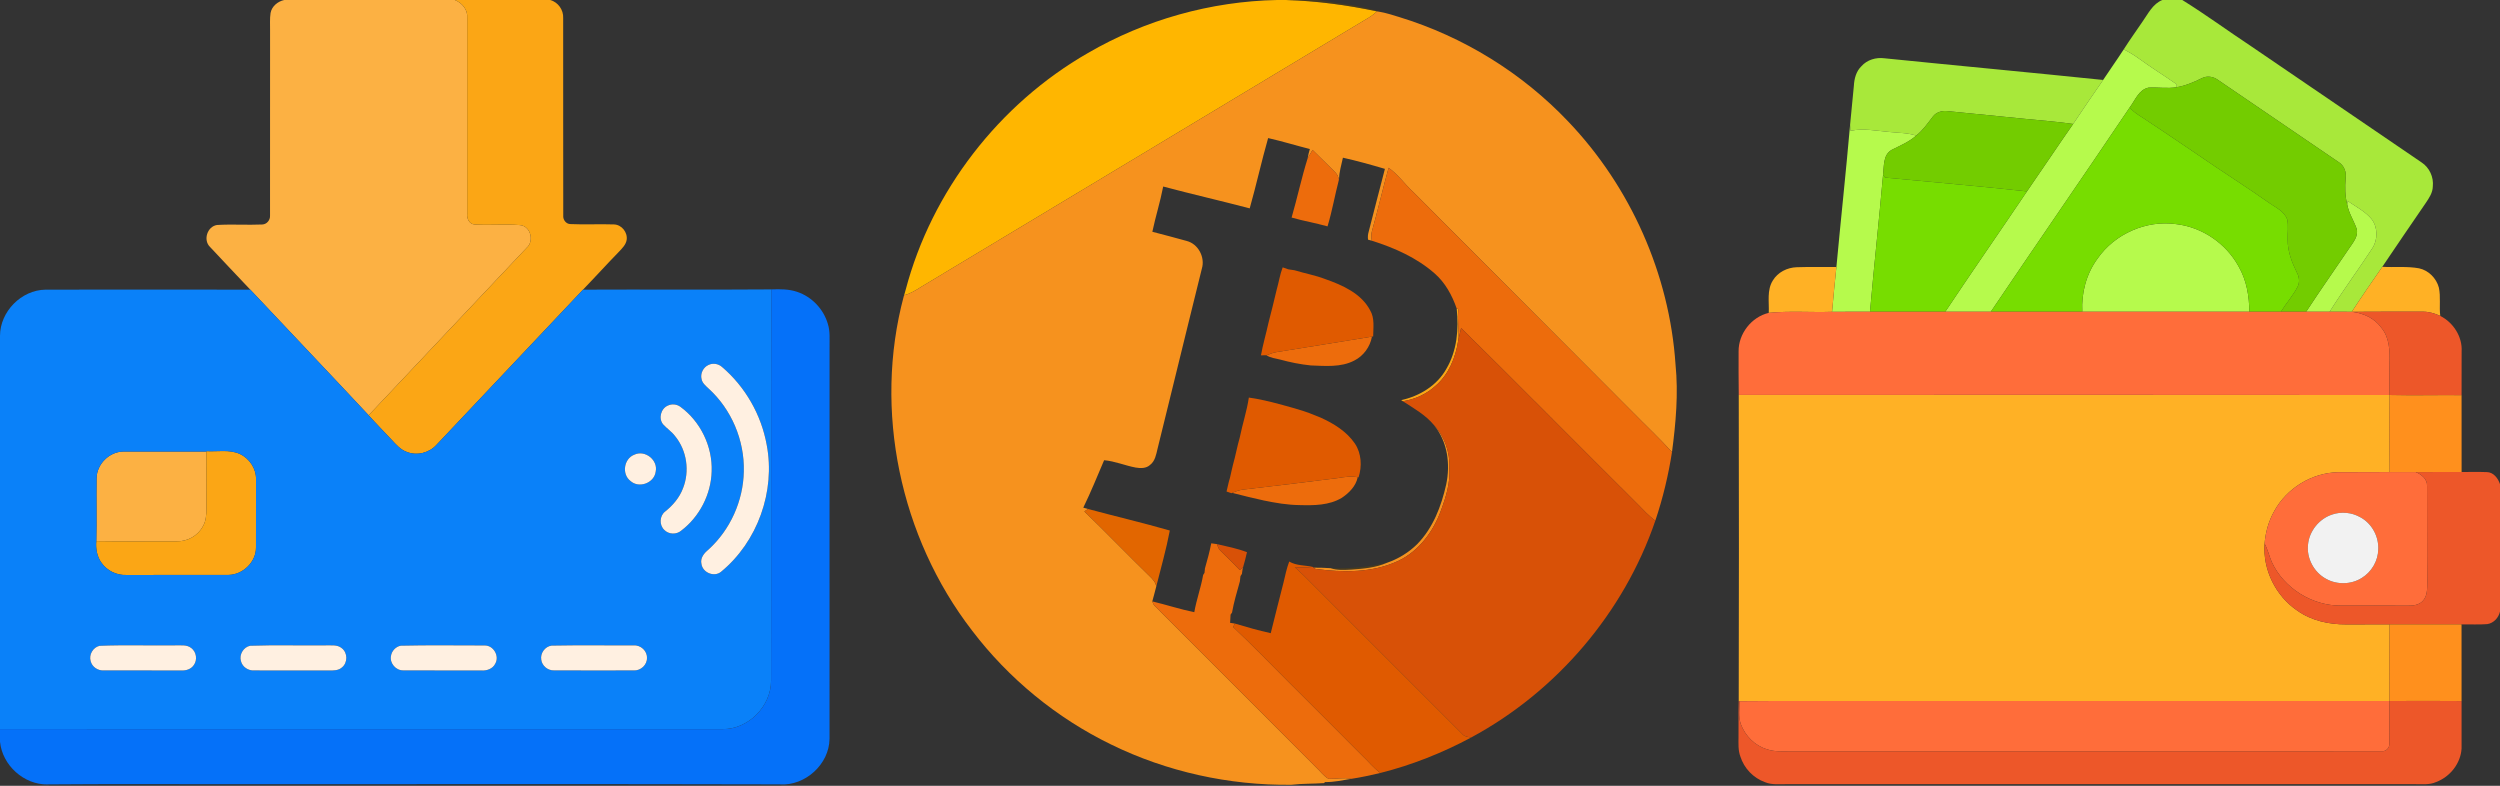 <?xml version="1.0" encoding="UTF-8" ?>
<!DOCTYPE svg PUBLIC "-//W3C//DTD SVG 1.1//EN" "http://www.w3.org/Graphics/SVG/1.1/DTD/svg11.dtd">
<svg width="1543pt" height="485pt" viewBox="0 0 1543 485" version="1.1" xmlns="http://www.w3.org/2000/svg">
<rect x="0" y="0" width="1543" height="485" fill="#333333" stroke="none"/>
<g id="#fcb143ff">
<path fill="#fcb143" opacity="1.00" d=" M 175.42 0.00 L 280.73 0.00 C 285.22 1.83 288.80 5.96 288.35 11.06 C 288.40 51.38 288.37 91.71 288.36 132.03 C 288.02 135.02 289.76 138.46 293.08 138.56 C 302.35 139.14 311.68 138.20 320.93 138.93 C 327.56 139.53 329.89 148.86 324.97 153.02 C 292.53 187.48 259.94 221.81 227.53 256.31 C 203.31 230.35 178.80 204.65 154.48 178.78 C 146.19 169.98 137.84 161.24 129.60 152.39 C 125.23 148.13 127.95 139.73 133.98 138.86 C 143.26 138.29 152.59 138.98 161.87 138.56 C 164.66 138.46 166.83 135.82 166.66 133.09 C 166.73 95.06 166.67 57.03 166.69 19.00 C 166.75 15.34 166.43 11.65 166.99 8.02 C 167.75 3.87 171.43 0.87 175.42 0.00 Z" />
<path fill="#fcb143" opacity="1.00" d=" M 59.61 295.08 C 59.78 286.46 67.41 278.83 76.04 278.70 C 93.14 278.64 110.25 278.64 127.35 278.70 C 127.42 290.49 127.34 302.27 127.41 314.05 C 127.41 317.81 127.12 321.75 125.11 325.03 C 121.99 330.80 115.47 334.30 108.96 334.10 C 92.45 334.07 75.94 334.28 59.44 333.99 C 59.76 321.02 59.40 308.05 59.61 295.08 Z" />
</g>
<g id="#fba615ff">
<path fill="#fba615" opacity="1.00" d=" M 280.73 0.00 L 339.65 0.00 C 344.47 1.41 347.83 6.08 347.59 11.11 C 347.65 51.74 347.54 92.37 347.64 133.00 C 347.38 135.59 349.34 138.27 352.05 138.30 C 361.00 138.73 369.97 138.19 378.92 138.52 C 383.70 138.63 387.48 143.44 386.77 148.09 C 386.30 151.00 384.10 153.15 382.17 155.21 C 374.61 162.96 367.35 171.01 359.82 178.78 C 329.71 210.70 299.60 242.62 269.45 274.49 C 264.95 279.51 257.39 281.43 251.09 278.93 C 247.16 277.53 244.38 274.29 241.63 271.33 C 236.94 266.31 232.11 261.43 227.53 256.31 C 259.94 221.81 292.53 187.48 324.97 153.02 C 329.89 148.86 327.56 139.53 320.93 138.93 C 311.68 138.20 302.35 139.14 293.08 138.56 C 289.76 138.46 288.02 135.02 288.36 132.03 C 288.37 91.71 288.40 51.38 288.35 11.06 C 288.80 5.96 285.22 1.83 280.73 0.00 Z" />
<path fill="#fba615" opacity="1.00" d=" M 899.08 190.45 C 899.37 190.52 899.94 190.66 900.22 190.73 C 899.17 197.19 900.79 203.69 900.01 210.17 C 898.42 220.61 894.20 231.05 886.06 238.08 C 880.49 243.23 873.30 246.45 865.85 247.65 L 864.81 246.96 C 876.12 244.52 886.92 237.97 892.67 227.69 C 899.29 216.54 900.42 203.11 899.08 190.45 Z" />
<path fill="#fba615" opacity="1.00" d=" M 127.35 278.46 C 134.17 278.86 141.42 277.29 147.88 280.13 C 153.93 282.87 158.26 289.31 158.01 296.02 C 157.99 309.99 158.01 323.97 157.99 337.94 C 158.06 346.91 149.90 354.71 141.04 354.84 C 120.02 354.91 99.01 354.83 78.00 354.88 C 72.06 355.12 66.06 352.28 62.66 347.37 C 59.86 343.55 59.02 338.63 59.44 333.99 C 75.94 334.28 92.45 334.07 108.96 334.10 C 115.47 334.30 121.99 330.80 125.11 325.03 C 127.12 321.75 127.41 317.81 127.41 314.05 C 127.34 302.27 127.42 290.49 127.35 278.70 L 127.35 278.46 Z" />
</g>
<g id="#ffb600ff">
<path fill="#ffb600" opacity="1.00" d=" M 788.28 0.00 L 793.62 0.00 C 812.54 0.55 831.38 3.08 849.89 7.03 C 847.63 9.15 845.03 10.86 842.33 12.36 C 751.22 67.25 660.05 122.04 568.88 176.85 C 565.45 179.01 562.00 181.24 558.02 182.23 C 558.25 181.43 558.70 179.82 558.93 179.02 C 575.02 117.86 616.68 64.16 671.48 32.72 C 706.81 12.17 747.42 0.79 788.28 0.00 Z" />
</g>
<g id="#684a0068">
<path fill="#684a00" opacity="0.41" d=" M 793.62 0.00 L 813.40 0.00 C 825.94 2.25 838.87 2.98 851.01 7.19 L 849.89 7.03 C 831.38 3.08 812.54 0.55 793.62 0.00 Z" />
<path fill="#684a00" opacity="0.41" d=" M 821.24 350.68 C 832.94 351.15 844.65 349.95 856.06 347.35 C 849.13 350.38 841.51 351.02 834.06 351.56 C 829.77 351.76 825.36 352.10 821.24 350.68 Z" />
</g>
<g id="#a8e83aff">
<path fill="#a8e83a" opacity="1.00" d=" M 1334.60 0.00 L 1346.90 0.00 C 1361.41 9.00 1375.19 19.15 1389.44 28.57 C 1424.46 52.49 1459.53 76.32 1494.56 100.22 C 1499.42 103.37 1502.18 109.34 1501.53 115.09 C 1501.47 118.89 1499.30 122.14 1497.25 125.17 C 1488.28 138.34 1479.21 151.43 1470.36 164.68 L 1470.21 164.90 C 1463.90 174.03 1457.57 183.15 1451.52 192.45 C 1446.96 192.30 1442.40 192.45 1437.84 192.41 C 1446.21 179.07 1455.60 166.40 1464.20 153.22 C 1467.68 147.88 1467.63 140.42 1463.80 135.29 C 1459.83 130.51 1454.18 127.61 1449.13 124.16 C 1449.02 124.67 1448.80 125.68 1448.69 126.18 C 1447.33 120.91 1447.25 115.43 1447.73 110.03 C 1448.29 106.30 1446.88 102.35 1443.67 100.24 C 1418.73 83.19 1393.71 66.23 1368.76 49.20 C 1365.99 47.22 1362.22 46.64 1359.13 48.19 C 1354.11 50.64 1348.95 52.91 1343.41 53.84 C 1343.44 53.40 1343.49 52.52 1343.51 52.08 C 1335.74 46.66 1327.69 41.65 1320.02 36.08 C 1317.10 33.94 1313.98 32.10 1310.77 30.47 C 1314.46 24.67 1318.46 19.08 1322.33 13.40 C 1325.83 8.47 1328.62 2.41 1334.60 0.00 Z" />
<path fill="#a8e83a" opacity="1.00" d=" M 1148.89 40.85 C 1152.41 36.88 1157.90 35.29 1163.09 35.97 C 1208.07 40.54 1253.08 44.70 1298.05 49.35 C 1291.74 58.31 1285.69 67.45 1279.55 76.52 C 1269.71 75.03 1259.77 74.43 1249.88 73.36 C 1233.90 71.83 1217.92 70.12 1201.94 68.58 C 1198.63 68.18 1195.04 69.21 1192.98 71.93 C 1189.77 76.05 1186.81 80.44 1182.65 83.69 C 1177.24 81.89 1171.50 82.07 1165.91 81.43 C 1158.02 80.76 1150.05 79.02 1142.17 80.74 C 1142.05 79.48 1141.95 78.23 1141.88 76.98 C 1142.61 68.97 1143.47 60.96 1144.21 52.95 C 1144.43 48.56 1145.62 43.98 1148.89 40.85 Z" />
</g>
<g id="#f6921eff">
<path fill="#f6921e" opacity="1.00" d=" M 849.89 7.03 L 851.01 7.19 C 855.32 7.88 859.47 9.29 863.65 10.54 C 903.17 22.64 939.50 45.04 967.94 75.04 C 1006.42 115.36 1030.41 169.30 1034.13 224.93 C 1035.94 242.96 1034.33 261.13 1031.95 279.02 C 1024.19 270.46 1015.73 262.57 1007.64 254.32 C 962.57 209.07 917.46 163.85 872.38 118.62 C 867.09 113.77 862.91 107.75 857.06 103.54 C 853.40 116.58 850.44 129.81 846.72 142.85 C 846.14 144.71 846.43 146.66 846.67 148.55 C 846.09 148.40 844.94 148.08 844.36 147.93 C 844.12 146.30 844.27 144.66 844.73 143.09 C 848.13 130.15 851.32 117.15 854.77 104.23 C 846.20 101.68 837.58 99.28 828.85 97.33 C 827.83 101.83 826.57 106.29 826.38 110.92 C 826.12 108.82 824.95 107.06 823.44 105.67 C 818.94 101.34 814.62 96.83 810.10 92.54 C 809.09 94.27 808.08 95.99 807.08 97.72 C 807.41 95.78 807.86 93.86 808.44 91.98 C 799.83 89.81 791.35 87.17 782.69 85.22 C 778.59 99.59 775.39 114.23 771.32 128.61 C 753.57 123.93 735.66 119.86 717.92 115.12 C 716.13 124.53 713.20 133.68 711.23 143.05 C 718.35 144.82 725.40 146.84 732.49 148.73 C 739.60 150.60 743.90 158.85 741.79 165.79 C 738.73 177.86 735.90 189.98 732.84 202.05 C 726.80 227.06 720.50 252.02 714.42 277.03 C 713.57 280.57 712.93 284.59 709.83 286.94 C 707.47 289.16 703.99 289.09 701.01 288.59 C 694.42 287.38 688.17 284.62 681.46 284.05 C 677.28 293.85 673.27 303.75 668.60 313.33 C 669.55 313.60 670.52 313.87 671.50 314.12 C 670.94 314.51 669.83 315.28 669.28 315.67 C 682.85 328.76 695.93 342.36 709.43 355.52 C 711.32 357.30 713.17 359.28 713.66 361.93 C 712.91 365.03 712.00 368.08 711.20 371.17 C 711.52 372.25 712.01 373.29 712.83 374.11 C 746.18 407.45 779.52 440.81 812.85 474.18 C 815.21 476.38 817.14 479.21 820.05 480.72 C 824.74 480.77 829.42 479.79 834.10 480.68 C 828.72 481.55 823.36 482.79 817.88 482.69 L 817.12 483.33 C 810.42 483.81 803.68 483.56 797.00 484.37 C 758.66 484.82 720.18 476.35 685.70 459.47 C 652.17 443.15 622.54 418.87 599.97 389.19 C 555.52 331.59 538.99 253.23 557.81 182.83 C 557.86 182.68 557.97 182.38 558.02 182.23 C 562.00 181.24 565.45 179.01 568.88 176.85 C 660.05 122.04 751.22 67.25 842.33 12.36 C 845.03 10.86 847.63 9.15 849.89 7.03 Z" />
<path fill="#f6921e" opacity="1.00" d=" M 885.02 262.33 C 891.63 269.40 895.06 279.34 894.55 288.98 C 895.12 297.81 892.57 306.44 889.52 314.61 C 884.79 327.97 875.68 340.33 862.58 346.38 C 846.79 353.62 828.75 353.43 811.88 351.11 L 810.85 350.36 C 814.31 350.36 817.77 350.43 821.24 350.68 C 825.36 352.10 829.77 351.76 834.06 351.56 C 841.51 351.02 849.13 350.38 856.06 347.35 C 863.06 344.93 869.52 340.98 874.78 335.76 C 884.48 325.82 889.60 312.40 892.57 299.06 C 895.27 286.46 893.41 272.48 885.02 262.33 Z" />
</g>
<g id="#b6fa4cff">
<path fill="#b6fa4c" opacity="1.00" d=" M 1310.77 30.47 C 1313.98 32.10 1317.10 33.94 1320.02 36.08 C 1327.69 41.65 1335.74 46.66 1343.51 52.08 C 1343.49 52.52 1343.44 53.40 1343.41 53.84 C 1337.64 54.78 1331.81 53.74 1326.03 54.09 C 1320.02 55.38 1317.80 61.91 1314.45 66.31 C 1286.07 108.47 1257.15 150.27 1228.72 192.40 C 1219.35 192.42 1209.99 192.43 1200.63 192.40 C 1217.23 167.51 1234.31 142.95 1251.04 118.14 C 1260.61 104.32 1269.92 90.31 1279.55 76.52 C 1285.69 67.45 1291.74 58.31 1298.05 49.35 C 1302.22 43.01 1306.66 36.85 1310.77 30.47 Z" />
<path fill="#b6fa4c" opacity="1.00" d=" M 1133.43 164.80 C 1136.15 135.52 1139.33 106.28 1141.88 76.98 C 1141.95 78.23 1142.05 79.48 1142.17 80.74 C 1150.05 79.02 1158.02 80.76 1165.91 81.43 C 1171.50 82.07 1177.24 81.89 1182.65 83.69 C 1178.21 87.67 1172.65 89.89 1167.43 92.56 C 1162.07 95.74 1162.89 102.73 1162.21 108.05 C 1159.74 136.18 1156.59 164.26 1154.16 192.41 C 1146.35 192.44 1138.55 192.37 1130.75 192.45 C 1131.52 183.22 1132.49 174.01 1133.43 164.80 Z" />
<path fill="#b6fa4c" opacity="1.00" d=" M 1449.13 124.16 C 1454.18 127.61 1459.83 130.51 1463.80 135.29 C 1467.63 140.42 1467.68 147.88 1464.20 153.22 C 1455.60 166.40 1446.21 179.07 1437.84 192.41 C 1433.01 192.42 1428.19 192.42 1423.37 192.39 C 1432.07 179.13 1441.19 166.15 1450.08 153.02 C 1452.42 149.52 1455.78 145.68 1454.50 141.13 C 1452.75 136.08 1449.64 131.52 1448.69 126.18 C 1448.80 125.68 1449.02 124.67 1449.13 124.16 Z" />
<path fill="#b6fa4c" opacity="1.00" d=" M 1294.58 159.62 C 1305.19 144.33 1324.63 135.73 1343.09 138.32 C 1359.13 140.16 1373.86 150.22 1381.61 164.36 C 1386.55 172.82 1388.21 182.72 1388.30 192.41 C 1353.93 192.42 1319.56 192.42 1285.19 192.41 C 1284.57 180.83 1287.68 169.02 1294.58 159.62 Z" />
</g>
<g id="#73cc00ff">
<path fill="#73cc00" opacity="1.00" d=" M 1359.13 48.19 C 1362.22 46.64 1365.99 47.22 1368.76 49.20 C 1393.71 66.23 1418.73 83.19 1443.67 100.24 C 1446.88 102.35 1448.29 106.30 1447.73 110.03 C 1447.25 115.43 1447.33 120.91 1448.69 126.18 C 1449.64 131.52 1452.75 136.08 1454.50 141.13 C 1455.78 145.68 1452.42 149.52 1450.08 153.02 C 1441.19 166.15 1432.07 179.13 1423.37 192.39 C 1418.18 192.40 1412.98 192.40 1407.80 192.39 C 1411.02 187.15 1415.23 182.54 1418.04 177.04 C 1419.48 174.31 1419.11 171.03 1417.71 168.37 C 1414.56 162.00 1411.87 155.14 1411.94 147.93 C 1411.81 143.75 1412.54 139.50 1411.66 135.37 C 1409.91 130.70 1405.19 128.33 1401.27 125.74 C 1386.58 115.37 1371.34 105.80 1356.56 95.56 C 1346.65 88.71 1336.58 82.12 1326.60 75.39 C 1322.52 72.40 1317.72 70.28 1314.45 66.31 C 1317.80 61.91 1320.02 55.38 1326.03 54.09 C 1331.81 53.74 1337.64 54.78 1343.41 53.84 C 1348.95 52.91 1354.11 50.64 1359.13 48.19 Z" />
<path fill="#73cc00" opacity="1.00" d=" M 1192.98 71.93 C 1195.04 69.21 1198.63 68.18 1201.94 68.58 C 1217.92 70.12 1233.90 71.83 1249.88 73.36 C 1259.77 74.43 1269.71 75.03 1279.55 76.52 C 1269.92 90.31 1260.61 104.32 1251.04 118.14 C 1221.91 114.86 1192.68 112.47 1163.50 109.61 C 1163.18 109.22 1162.53 108.44 1162.21 108.05 C 1162.89 102.73 1162.07 95.74 1167.43 92.56 C 1172.65 89.89 1178.21 87.67 1182.65 83.69 C 1186.81 80.44 1189.77 76.05 1192.98 71.93 Z" />
</g>
<g id="#77dd00ff">
<path fill="#77dd00" opacity="1.00" d=" M 1228.72 192.40 C 1257.15 150.27 1286.07 108.47 1314.45 66.31 C 1317.72 70.28 1322.52 72.40 1326.60 75.39 C 1336.58 82.12 1346.65 88.71 1356.56 95.56 C 1371.34 105.80 1386.58 115.37 1401.27 125.74 C 1405.19 128.33 1409.91 130.70 1411.66 135.37 C 1412.54 139.50 1411.81 143.75 1411.94 147.93 C 1411.87 155.14 1414.56 162.00 1417.71 168.37 C 1419.11 171.03 1419.48 174.31 1418.04 177.04 C 1415.23 182.54 1411.02 187.15 1407.80 192.39 C 1401.30 192.41 1394.80 192.39 1388.30 192.41 C 1388.21 182.72 1386.55 172.82 1381.61 164.36 C 1373.86 150.22 1359.13 140.16 1343.09 138.32 C 1324.63 135.73 1305.19 144.33 1294.58 159.62 C 1287.68 169.02 1284.57 180.83 1285.19 192.41 C 1266.36 192.39 1247.54 192.40 1228.72 192.40 Z" />
<path fill="#77dd00" opacity="1.00" d=" M 1162.21 108.05 C 1162.53 108.44 1163.18 109.22 1163.50 109.61 C 1192.68 112.47 1221.91 114.86 1251.04 118.14 C 1234.31 142.95 1217.23 167.51 1200.63 192.40 C 1185.14 192.41 1169.65 192.39 1154.16 192.41 C 1156.59 164.26 1159.74 136.18 1162.21 108.05 Z" />
</g>
<g id="#ed6c0cff">
<path fill="#ed6c0c" opacity="1.00" d=" M 807.08 97.72 C 808.08 95.99 809.09 94.27 810.10 92.54 C 814.62 96.83 818.94 101.34 823.44 105.67 C 824.95 107.06 826.12 108.82 826.38 110.92 C 823.89 120.48 822.20 130.26 819.35 139.72 C 812.02 137.64 804.49 136.39 797.18 134.28 C 800.70 122.16 803.29 109.76 807.08 97.72 Z" />
<path fill="#ed6c0c" opacity="1.00" d=" M 857.06 103.54 C 862.91 107.75 867.09 113.77 872.38 118.62 C 917.46 163.85 962.57 209.07 1007.64 254.32 C 1015.73 262.57 1024.19 270.46 1031.95 279.02 C 1029.72 293.40 1026.30 307.58 1021.67 321.36 C 1017.61 318.46 1014.32 314.72 1010.82 311.22 C 974.42 275.03 938.33 238.51 901.81 202.43 C 901.18 205.01 900.55 207.58 900.01 210.17 C 900.79 203.69 899.17 197.19 900.22 190.73 C 899.94 190.66 899.37 190.52 899.08 190.45 C 896.25 182.29 892.00 174.45 885.41 168.72 C 874.33 159.01 860.58 152.95 846.67 148.55 C 846.43 146.66 846.14 144.71 846.72 142.85 C 850.44 129.81 853.40 116.58 857.06 103.54 Z" />
<path fill="#ed6c0c" opacity="1.00" d=" M 788.13 217.27 C 807.69 214.18 827.22 210.91 846.77 207.76 C 845.66 214.04 841.54 219.71 835.82 222.56 C 827.58 226.83 817.99 225.87 809.04 225.55 C 802.63 224.91 796.28 223.60 790.06 221.92 C 787.26 221.16 784.16 220.97 781.71 219.28 C 783.79 218.47 785.89 217.61 788.13 217.27 Z" />
<path fill="#ed6c0c" opacity="1.00" d=" M 826.07 295.01 C 830.00 294.41 834.02 293.71 837.98 294.57 C 836.87 300.01 832.66 304.26 828.20 307.24 C 820.34 311.98 810.86 311.98 801.99 311.74 C 794.61 311.66 787.32 310.40 780.11 308.92 C 773.57 307.42 767.01 305.95 760.53 304.20 C 762.90 303.16 765.39 302.31 767.99 302.09 C 787.37 299.86 806.72 297.48 826.07 295.01 Z" />
<path fill="#ed6c0c" opacity="1.00" d=" M 747.58 335.32 C 748.80 335.48 750.03 335.64 751.27 335.86 C 751.58 337.57 752.30 339.19 753.68 340.33 C 757.61 344.06 761.35 347.99 765.19 351.82 C 765.86 351.25 766.54 350.67 767.23 350.10 L 766.95 351.10 C 766.84 351.88 766.62 353.43 766.51 354.21 C 766.29 354.55 765.85 355.25 765.62 355.60 C 765.49 356.69 765.36 357.78 765.24 358.88 C 763.49 365.24 761.54 371.59 760.40 378.10 C 760.17 378.41 759.73 379.03 759.51 379.34 C 759.40 381.03 759.31 382.72 759.22 384.42 C 759.94 384.52 761.38 384.74 762.10 384.84 C 761.85 385.38 761.36 386.46 761.11 387.00 C 772.76 397.99 783.84 409.56 795.22 420.83 C 810.42 435.94 825.52 451.16 840.69 466.31 C 844.49 469.85 847.72 474.00 851.95 477.07 L 851.16 477.27 C 845.51 478.56 839.84 479.83 834.10 480.68 C 829.42 479.79 824.74 480.77 820.05 480.72 C 817.14 479.21 815.21 476.38 812.85 474.18 C 779.52 440.81 746.18 407.45 712.83 374.11 C 712.01 373.29 711.52 372.25 711.20 371.17 C 719.87 373.27 728.38 376.05 737.12 377.85 C 738.45 370.08 741.23 362.65 742.57 354.89 C 742.78 354.55 743.21 353.88 743.43 353.55 C 743.49 352.88 743.62 351.53 743.68 350.86 C 745.13 345.72 746.58 340.57 747.58 335.32 Z" />
</g>
<g id="#ffb125ff">
<path fill="#ffb125" opacity="1.00" d=" M 1470.21 164.90 L 1470.36 164.68 C 1477.91 165.12 1485.55 164.23 1493.05 165.61 C 1498.91 166.86 1503.72 171.72 1505.26 177.48 C 1506.52 183.23 1505.40 189.17 1506.13 194.99 C 1502.66 193.38 1498.91 192.27 1495.06 192.37 C 1480.55 192.42 1466.03 192.29 1451.52 192.45 C 1457.57 183.15 1463.90 174.03 1470.21 164.90 Z" />
<path fill="#ffb125" opacity="1.00" d=" M 1094.17 173.15 C 1097.24 168.01 1103.06 165.12 1108.95 164.93 C 1117.10 164.63 1125.27 164.91 1133.43 164.80 C 1132.49 174.01 1131.52 183.22 1130.75 192.45 C 1117.73 192.91 1104.65 191.79 1091.68 193.10 C 1091.99 186.45 1090.42 179.12 1094.17 173.15 Z" />
<path fill="#ffb125" opacity="1.00" d=" M 1073.16 243.77 C 1207.05 243.71 1340.95 243.66 1474.85 243.80 C 1474.72 259.65 1474.70 275.51 1474.89 291.36 C 1464.25 291.49 1453.61 291.34 1442.98 291.45 C 1426.81 291.85 1411.28 301.37 1403.59 315.59 C 1400.17 321.68 1398.24 328.54 1397.70 335.49 C 1396.49 351.61 1404.60 367.96 1418.00 376.95 C 1426.68 383.10 1437.51 385.44 1448.01 385.38 C 1456.95 385.31 1465.90 385.38 1474.85 385.33 C 1474.72 401.11 1474.74 416.89 1474.80 432.67 C 1367.53 432.68 1260.25 432.67 1152.98 432.67 C 1126.56 432.75 1100.13 432.52 1073.71 432.79 L 1073.14 432.80 C 1073.32 369.79 1073.29 306.78 1073.16 243.77 Z" />
</g>
<g id="#e05a00ff">
<path fill="#e05a00" opacity="1.00" d=" M 787.93 178.93 C 789.27 174.31 789.94 169.51 791.67 165.01 C 792.53 165.31 794.24 165.91 795.09 166.22 C 796.39 166.41 797.71 166.59 799.04 166.81 C 805.26 168.75 811.79 169.87 817.91 172.24 C 828.54 175.97 840.17 181.09 845.67 191.56 C 848.54 196.46 847.56 202.25 847.52 207.64 C 847.33 207.67 846.96 207.73 846.77 207.76 C 827.22 210.91 807.69 214.18 788.13 217.27 C 785.89 217.61 783.79 218.47 781.71 219.28 C 780.85 219.29 779.12 219.30 778.26 219.30 C 779.49 212.45 781.50 205.77 782.97 198.98 C 784.73 192.32 786.33 185.62 787.93 178.93 Z" />
<path fill="#e05a00" opacity="1.00" d=" M 765.17 270.08 C 766.84 261.81 769.54 253.75 770.79 245.39 C 780.34 246.68 789.70 249.42 798.98 252.01 C 801.01 252.62 803.03 253.27 805.07 253.89 C 806.05 254.24 807.03 254.59 808.03 254.93 C 810.39 255.81 812.71 256.77 815.05 257.73 C 823.20 261.40 831.16 266.29 836.28 273.82 C 840.32 279.89 840.71 287.83 838.49 294.65 L 837.98 294.57 C 834.02 293.71 830.00 294.41 826.07 295.01 C 806.72 297.48 787.37 299.86 767.99 302.09 C 765.39 302.31 762.90 303.16 760.53 304.20 L 760.06 304.40 C 759.30 304.14 757.78 303.63 757.02 303.37 C 757.76 300.60 758.20 297.76 759.11 295.03 C 759.61 292.31 760.42 289.66 760.97 286.95 C 762.55 281.37 763.56 275.64 765.17 270.08 Z" />
<path fill="#e05a00" opacity="1.00" d=" M 792.20 359.49 C 793.20 355.15 794.14 350.78 795.70 346.59 C 800.08 349.20 805.33 348.79 810.15 349.88 C 806.50 350.34 802.81 350.37 799.15 350.08 C 801.05 351.76 802.94 353.47 804.76 355.25 C 837.41 387.90 870.06 420.55 902.71 453.20 C 904.04 454.74 906.13 454.83 908.00 455.18 C 890.27 464.68 871.46 472.16 851.95 477.07 C 847.72 474.00 844.49 469.85 840.69 466.31 C 825.52 451.16 810.42 435.94 795.22 420.83 C 783.84 409.56 772.76 397.99 761.11 387.00 C 761.36 386.46 761.85 385.38 762.10 384.84 C 769.43 387.06 776.82 389.13 784.30 390.80 C 786.87 380.35 789.54 369.92 792.20 359.49 Z" />
</g>
<g id="#0a81f9ff">
<path fill="#0a81f9" opacity="1.00" d=" M 0.00 207.23 C 0.07 192.31 13.13 179.00 28.07 178.78 C 70.20 178.71 112.34 178.70 154.48 178.78 C 178.80 204.65 203.31 230.35 227.53 256.31 C 232.11 261.43 236.94 266.31 241.63 271.33 C 244.38 274.29 247.16 277.53 251.09 278.93 C 257.39 281.43 264.95 279.51 269.45 274.49 C 299.60 242.62 329.71 210.70 359.82 178.78 C 398.55 178.60 437.29 178.91 476.02 178.62 C 475.82 259.10 476.05 339.57 475.90 420.05 C 475.96 435.87 461.91 450.14 446.02 450.01 C 297.35 449.99 148.67 450.02 0.00 450.00 L 0.00 207.23 M 437.25 225.26 C 434.02 226.72 432.11 230.58 433.02 234.03 C 433.50 236.48 435.55 238.09 437.25 239.73 C 451.48 252.61 459.61 271.84 459.08 291.01 C 458.74 309.16 450.69 327.03 437.23 339.23 C 434.60 341.36 432.06 344.42 432.94 348.08 C 433.68 353.43 440.76 356.38 445.00 352.93 C 467.58 334.39 478.70 303.23 473.21 274.56 C 469.86 255.99 459.95 238.67 445.57 226.44 C 443.33 224.46 439.94 223.92 437.25 225.26 M 412.18 250.33 C 407.91 252.17 406.30 258.17 409.21 261.84 C 411.55 264.47 414.63 266.39 416.73 269.26 C 423.95 278.10 425.77 290.85 421.53 301.41 C 419.37 307.13 415.32 311.90 410.59 315.67 C 407.05 318.32 406.79 324.02 409.98 327.04 C 412.70 329.90 417.55 330.06 420.51 327.46 C 431.76 318.89 438.83 305.13 439.24 290.99 C 439.81 275.62 432.39 260.18 419.96 251.10 C 417.76 249.44 414.67 249.14 412.18 250.33 M 127.35 278.46 L 127.35 278.70 C 110.25 278.64 93.14 278.64 76.04 278.70 C 67.41 278.83 59.78 286.46 59.61 295.08 C 59.40 308.05 59.76 321.02 59.44 333.99 C 59.02 338.63 59.86 343.55 62.66 347.37 C 66.06 352.28 72.06 355.12 78.00 354.88 C 99.01 354.83 120.02 354.91 141.04 354.84 C 149.90 354.71 158.06 346.91 157.99 337.94 C 158.01 323.97 157.99 309.99 158.01 296.02 C 158.26 289.31 153.93 282.87 147.88 280.13 C 141.42 277.29 134.17 278.86 127.35 278.46 M 391.48 280.65 C 385.03 283.09 383.63 292.67 389.12 296.85 C 394.37 301.63 403.82 298.12 404.69 291.08 C 406.26 283.96 398.08 277.46 391.48 280.65 M 61.45 398.60 C 57.41 399.52 54.75 404.09 55.96 408.07 C 56.81 411.58 60.37 413.99 63.94 413.78 C 79.99 413.84 96.04 413.78 112.09 413.80 C 114.88 413.95 117.88 412.99 119.53 410.60 C 121.99 407.39 121.28 402.34 118.02 399.95 C 115.17 397.67 111.32 398.46 107.97 398.32 C 92.47 398.53 76.92 397.97 61.45 398.60 M 154.35 398.57 C 150.27 399.41 147.53 403.98 148.70 407.98 C 149.54 411.65 153.28 414.06 156.95 413.79 C 172.33 413.84 187.70 413.76 203.07 413.82 C 205.81 413.83 208.88 413.92 211.05 411.94 C 214.68 409.04 214.65 402.91 210.96 400.08 C 208.19 397.71 204.35 398.44 201.01 398.32 C 185.46 398.51 169.88 398.01 154.35 398.57 M 247.30 398.53 C 244.22 399.11 241.75 401.80 241.30 404.88 C 240.46 409.34 244.32 413.86 248.86 413.75 C 264.91 413.88 280.97 413.74 297.02 413.81 C 300.35 414.08 304.06 412.86 305.63 409.69 C 308.46 404.96 304.57 398.23 299.05 398.38 C 281.80 398.40 264.53 398.10 247.30 398.53 M 340.40 398.48 C 336.37 399.00 333.37 403.19 334.06 407.17 C 334.53 410.94 338.09 413.90 341.88 413.76 C 358.25 413.84 374.62 413.80 390.99 413.78 C 395.32 414.12 399.48 410.41 399.31 405.99 C 399.41 401.65 395.32 397.98 391.03 398.35 C 374.15 398.41 357.26 398.14 340.40 398.48 Z" />
</g>
<g id="#0571f9ff">
<path fill="#0571f9" opacity="1.00" d=" M 476.02 178.62 C 481.39 178.42 486.92 178.38 492.06 180.15 C 501.09 183.18 508.36 190.83 510.97 199.99 C 512.41 204.52 511.94 209.34 512.00 214.02 C 511.99 294.70 512.01 375.37 511.99 456.05 C 511.77 471.73 496.98 485.12 481.38 484.13 C 369.26 483.82 257.12 484.09 144.99 484.00 C 106.45 484.10 67.90 483.80 29.36 484.15 C 14.73 484.41 1.42 472.31 0.00 457.80 L 0.00 450.00 C 148.67 450.02 297.35 449.99 446.02 450.01 C 461.91 450.14 475.96 435.87 475.90 420.05 C 476.05 339.57 475.82 259.10 476.02 178.62 Z" />
</g>
<g id="#ff6d3aff">
<path fill="#ff6d3a" opacity="1.00" d=" M 1130.75 192.45 C 1138.55 192.37 1146.35 192.44 1154.16 192.41 C 1169.65 192.39 1185.14 192.41 1200.63 192.40 C 1209.99 192.43 1219.35 192.42 1228.72 192.40 C 1247.54 192.40 1266.36 192.39 1285.19 192.41 C 1319.56 192.42 1353.93 192.42 1388.30 192.41 C 1394.80 192.39 1401.30 192.41 1407.80 192.39 C 1412.98 192.40 1418.18 192.40 1423.37 192.39 C 1428.19 192.42 1433.01 192.42 1437.84 192.41 C 1442.40 192.45 1446.96 192.30 1451.52 192.45 C 1458.58 193.23 1465.51 196.34 1469.73 202.25 C 1474.78 208.28 1475.04 216.51 1474.81 223.99 C 1474.71 230.59 1474.69 237.20 1474.85 243.80 C 1340.95 243.66 1207.05 243.71 1073.16 243.77 C 1072.97 234.84 1073.10 225.91 1073.06 216.98 C 1072.90 206.01 1081.00 195.61 1091.68 193.10 C 1104.65 191.79 1117.73 192.91 1130.75 192.45 Z" />
<path fill="#ff6d3a" opacity="1.00" d=" M 1403.59 315.59 C 1411.28 301.37 1426.81 291.85 1442.98 291.45 C 1453.61 291.34 1464.25 291.49 1474.89 291.36 C 1480.22 291.37 1485.57 291.36 1490.91 291.35 C 1494.53 292.82 1498.19 295.64 1497.97 299.98 C 1498.10 319.65 1497.91 339.34 1498.13 359.02 C 1498.05 363.14 1498.32 367.96 1495.14 371.10 C 1492.74 373.53 1489.16 373.85 1485.96 373.82 C 1472.30 373.72 1458.64 373.77 1444.99 373.78 C 1427.15 373.96 1409.63 363.12 1402.14 346.88 C 1400.54 343.13 1399.66 339.09 1397.70 335.49 C 1398.24 328.54 1400.17 321.68 1403.59 315.59 M 1439.40 317.57 C 1431.44 320.17 1425.31 327.69 1424.52 336.04 C 1423.52 344.53 1428.18 353.26 1435.70 357.27 C 1442.40 361.02 1451.20 360.83 1457.70 356.69 C 1463.74 352.99 1467.75 346.16 1467.85 339.05 C 1468.24 331.07 1463.83 323.00 1456.75 319.23 C 1451.53 316.26 1445.08 315.62 1439.40 317.57 Z" />
<path fill="#ff6d3a" opacity="1.00" d=" M 1073.71 432.79 C 1100.13 432.52 1126.56 432.75 1152.98 432.67 C 1260.25 432.67 1367.53 432.68 1474.80 432.67 C 1474.67 441.45 1474.91 450.24 1474.70 459.02 C 1474.86 461.56 1472.63 463.87 1470.07 463.66 C 1348.40 463.67 1226.72 463.67 1105.04 463.68 C 1100.20 463.70 1095.21 464.09 1090.57 462.45 C 1083.02 460.22 1076.98 454.01 1074.34 446.67 C 1072.91 442.18 1073.61 437.40 1073.71 432.79 Z" />
</g>
<g id="#ed5729ff">
<path fill="#ed5729" opacity="1.00" d=" M 1451.52 192.45 C 1466.03 192.29 1480.55 192.42 1495.06 192.37 C 1498.91 192.27 1502.66 193.38 1506.13 194.99 C 1514.20 199.01 1519.92 207.93 1519.31 217.06 C 1519.24 226.01 1519.29 234.96 1519.28 243.91 C 1504.47 243.75 1489.66 244.18 1474.85 243.80 C 1474.69 237.20 1474.71 230.59 1474.81 223.99 C 1475.04 216.51 1474.78 208.28 1469.73 202.25 C 1465.51 196.34 1458.58 193.23 1451.52 192.45 Z" />
<path fill="#ed5729" opacity="1.00" d=" M 1490.91 291.35 C 1500.37 291.30 1509.83 291.37 1519.30 291.32 C 1524.44 291.35 1529.59 291.16 1534.75 291.38 C 1538.92 291.35 1541.79 295.17 1543.00 298.79 L 1543.00 377.44 C 1542.11 381.31 1539.14 384.60 1535.12 385.21 C 1529.84 385.62 1524.54 385.27 1519.26 385.36 C 1504.45 385.30 1489.65 385.35 1474.85 385.33 C 1465.90 385.38 1456.95 385.31 1448.01 385.38 C 1437.51 385.44 1426.68 383.10 1418.00 376.95 C 1404.60 367.96 1396.49 351.61 1397.70 335.49 C 1399.66 339.09 1400.54 343.13 1402.14 346.88 C 1409.63 363.12 1427.15 373.96 1444.99 373.78 C 1458.64 373.77 1472.30 373.72 1485.96 373.82 C 1489.16 373.85 1492.74 373.53 1495.14 371.10 C 1498.32 367.96 1498.05 363.14 1498.13 359.02 C 1497.91 339.34 1498.10 319.65 1497.97 299.98 C 1498.19 295.64 1494.53 292.82 1490.91 291.35 Z" />
<path fill="#ed5729" opacity="1.00" d=" M 1073.14 432.80 L 1073.71 432.79 C 1073.61 437.40 1072.91 442.18 1074.34 446.67 C 1076.98 454.01 1083.02 460.22 1090.57 462.45 C 1095.21 464.09 1100.20 463.70 1105.04 463.68 C 1226.72 463.67 1348.40 463.67 1470.07 463.66 C 1472.63 463.87 1474.86 461.56 1474.70 459.02 C 1474.91 450.24 1474.67 441.45 1474.80 432.67 C 1489.63 432.60 1504.45 432.55 1519.28 432.69 C 1519.26 442.44 1519.29 452.20 1519.28 461.95 C 1518.77 471.13 1512.20 479.44 1503.65 482.64 C 1499.37 484.61 1494.59 483.89 1490.05 483.98 C 1361.04 483.98 1232.03 483.98 1103.02 483.98 C 1098.44 483.88 1093.66 484.59 1089.34 482.75 C 1082.17 480.20 1076.45 474.18 1074.16 466.95 C 1072.71 463.11 1073.00 458.97 1073.01 454.96 C 1073.07 447.57 1072.93 440.18 1073.14 432.80 Z" />
</g>
<g id="#d85107ff">
<path fill="#d85107" opacity="1.00" d=" M 900.01 210.17 C 900.55 207.58 901.18 205.01 901.81 202.43 C 938.33 238.51 974.42 275.03 1010.82 311.22 C 1014.32 314.72 1017.61 318.46 1021.67 321.36 C 1002.29 378.13 960.76 426.75 908.00 455.18 C 906.13 454.83 904.04 454.74 902.71 453.20 C 870.06 420.55 837.41 387.90 804.76 355.25 C 802.94 353.47 801.05 351.76 799.15 350.08 C 802.81 350.37 806.50 350.34 810.15 349.88 C 810.33 350.00 810.67 350.24 810.85 350.36 L 811.88 351.11 C 828.75 353.43 846.79 353.62 862.58 346.38 C 875.68 340.33 884.79 327.97 889.52 314.61 C 892.57 306.44 895.12 297.81 894.55 288.98 C 895.06 279.34 891.63 269.40 885.02 262.33 C 879.79 256.04 872.60 252.03 865.85 247.65 C 873.30 246.45 880.49 243.23 886.06 238.08 C 894.20 231.05 898.42 220.61 900.01 210.17 Z" />
<path fill="#d85107" opacity="1.00" d=" M 753.68 340.33 C 752.30 339.19 751.58 337.57 751.27 335.86 C 757.44 337.29 763.70 338.53 769.63 340.80 C 768.96 343.93 768.13 347.03 767.23 350.10 C 766.54 350.67 765.86 351.25 765.19 351.82 C 761.35 347.99 757.61 344.06 753.68 340.33 Z" />
</g>
<g id="#fff0e1ff">
<path fill="#fff0e1" opacity="1.00" d=" M 437.25 225.26 C 439.94 223.92 443.33 224.46 445.57 226.44 C 459.95 238.67 469.86 255.99 473.21 274.56 C 478.70 303.23 467.58 334.39 445.00 352.93 C 440.76 356.38 433.68 353.43 432.94 348.08 C 432.06 344.42 434.60 341.36 437.23 339.23 C 450.69 327.03 458.74 309.16 459.08 291.01 C 459.61 271.84 451.48 252.61 437.25 239.73 C 435.55 238.09 433.50 236.48 433.02 234.03 C 432.11 230.58 434.02 226.72 437.25 225.26 Z" />
<path fill="#fff0e1" opacity="1.00" d=" M 412.18 250.33 C 414.67 249.14 417.76 249.44 419.96 251.10 C 432.39 260.18 439.81 275.62 439.24 290.99 C 438.83 305.13 431.76 318.89 420.51 327.46 C 417.55 330.06 412.70 329.90 409.98 327.04 C 406.79 324.02 407.05 318.32 410.59 315.67 C 415.32 311.90 419.37 307.13 421.53 301.41 C 425.77 290.85 423.95 278.10 416.73 269.26 C 414.63 266.39 411.55 264.47 409.21 261.84 C 406.30 258.17 407.91 252.17 412.18 250.33 Z" />
<path fill="#fff0e1" opacity="1.00" d=" M 391.48 280.65 C 398.08 277.46 406.26 283.96 404.69 291.08 C 403.82 298.12 394.37 301.63 389.12 296.85 C 383.63 292.67 385.03 283.09 391.48 280.65 Z" />
<path fill="#fff0e1" opacity="1.00" d=" M 61.45 398.60 C 76.92 397.97 92.47 398.53 107.97 398.32 C 111.32 398.46 115.17 397.67 118.02 399.95 C 121.28 402.34 121.99 407.39 119.53 410.60 C 117.88 412.99 114.88 413.95 112.09 413.80 C 96.04 413.78 79.99 413.84 63.94 413.78 C 60.37 413.99 56.81 411.58 55.96 408.07 C 54.75 404.09 57.41 399.52 61.45 398.60 Z" />
<path fill="#fff0e1" opacity="1.00" d=" M 154.35 398.57 C 169.88 398.01 185.46 398.51 201.01 398.32 C 204.35 398.44 208.19 397.71 210.96 400.08 C 214.65 402.91 214.68 409.04 211.05 411.94 C 208.88 413.92 205.81 413.83 203.07 413.82 C 187.70 413.76 172.33 413.84 156.95 413.79 C 153.28 414.06 149.54 411.65 148.70 407.98 C 147.53 403.98 150.27 399.41 154.35 398.57 Z" />
<path fill="#fff0e1" opacity="1.00" d=" M 247.30 398.53 C 264.53 398.10 281.80 398.40 299.05 398.38 C 304.57 398.23 308.46 404.96 305.63 409.69 C 304.06 412.86 300.35 414.08 297.02 413.81 C 280.97 413.74 264.91 413.88 248.86 413.75 C 244.32 413.86 240.46 409.34 241.30 404.88 C 241.75 401.80 244.22 399.11 247.30 398.53 Z" />
<path fill="#fff0e1" opacity="1.00" d=" M 340.40 398.48 C 357.26 398.14 374.15 398.41 391.03 398.35 C 395.32 397.98 399.41 401.65 399.31 405.99 C 399.48 410.41 395.32 414.12 390.99 413.78 C 374.62 413.80 358.25 413.84 341.88 413.76 C 338.09 413.90 334.53 410.94 334.06 407.17 C 333.37 403.19 336.37 399.00 340.40 398.48 Z" />
</g>
<g id="#ff901dff">
<path fill="#ff901d" opacity="1.00" d=" M 1474.85 243.80 C 1489.66 244.18 1504.47 243.75 1519.28 243.91 C 1519.29 259.71 1519.25 275.51 1519.30 291.32 C 1509.83 291.37 1500.37 291.30 1490.91 291.35 C 1485.57 291.36 1480.22 291.37 1474.89 291.36 C 1474.70 275.51 1474.72 259.65 1474.85 243.80 Z" />
<path fill="#ff901d" opacity="1.00" d=" M 1474.85 385.33 C 1489.65 385.35 1504.45 385.30 1519.26 385.36 C 1519.30 401.14 1519.27 416.91 1519.28 432.69 C 1504.45 432.55 1489.63 432.60 1474.80 432.67 C 1474.74 416.89 1474.72 401.11 1474.85 385.33 Z" />
</g>
<g id="#e26600ff">
<path fill="#e26600" opacity="1.00" d=" M 669.28 315.67 C 669.83 315.28 670.94 314.51 671.50 314.12 C 688.30 318.68 705.28 322.62 722.01 327.44 C 719.82 339.06 716.52 350.46 713.66 361.93 C 713.17 359.28 711.32 357.30 709.43 355.52 C 695.93 342.36 682.85 328.76 669.28 315.67 Z" />
</g>
<g id="#f2f2f2ff">
<path fill="#f2f2f2" opacity="1.00" d=" M 1439.40 317.57 C 1445.08 315.62 1451.53 316.26 1456.75 319.23 C 1463.83 323.00 1468.24 331.07 1467.85 339.05 C 1467.75 346.16 1463.74 352.99 1457.70 356.69 C 1451.20 360.83 1442.40 361.02 1435.70 357.27 C 1428.18 353.26 1423.52 344.53 1424.52 336.04 C 1425.31 327.69 1431.44 320.17 1439.40 317.57 Z" />
</g>
<g id="#01102021">
<path fill="#011020" opacity="0.13" d=" M 29.36 484.15 C 67.90 483.80 106.45 484.10 144.99 484.00 C 257.12 484.09 369.26 483.82 481.38 484.13 L 482.58 485.00 L 30.59 485.00 L 29.36 484.15 Z" />
</g>
</svg>
